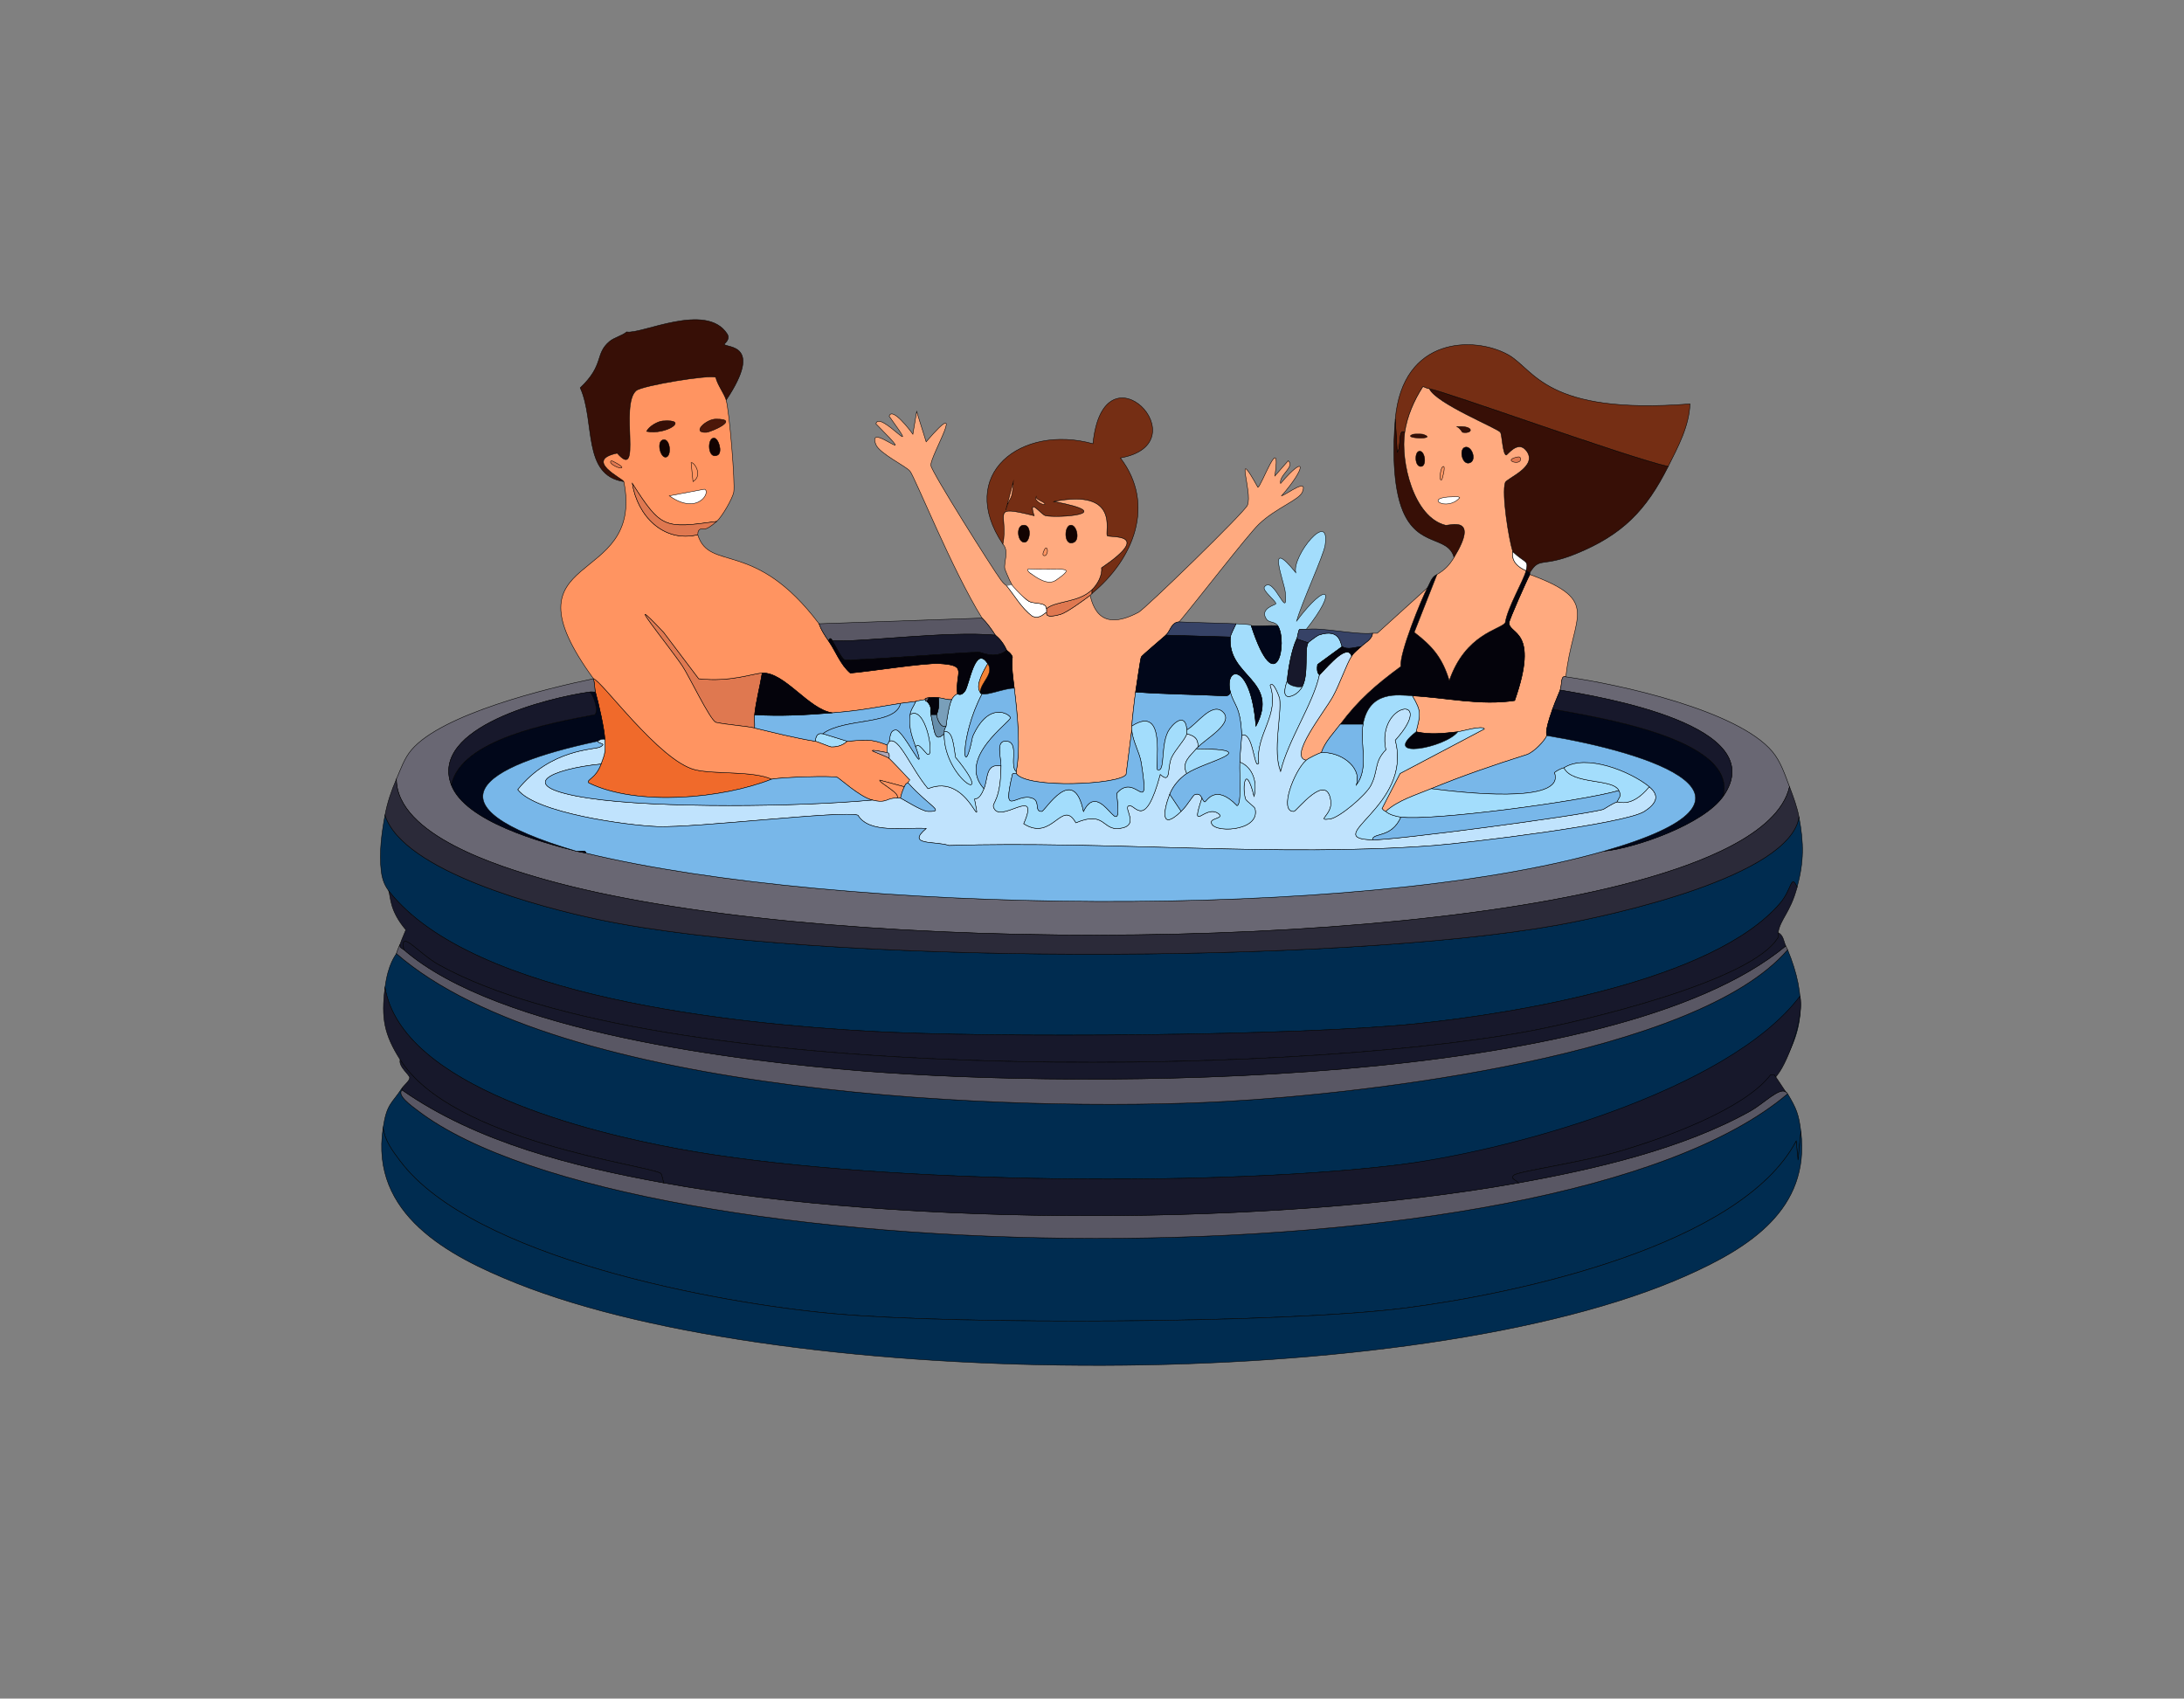 <?xml version="1.0" encoding="UTF-8"?>
<svg id="Layer_1" xmlns="http://www.w3.org/2000/svg" viewBox="0 0 3588.85 2791.49"><rect x="0" y="0" width="3588.85" height="2791.49" fill="#808080" stroke="none"/>
  <defs>
    <style>
      .cls-1 {
        fill: #01071a;
      }

      .cls-1, .cls-2, .cls-3, .cls-4, .cls-5, .cls-6, .cls-7, .cls-8, .cls-9, .cls-10, .cls-11, .cls-12, .cls-13, .cls-14, .cls-15, .cls-16, .cls-17, .cls-18, .cls-19, .cls-20, .cls-21, .cls-22, .cls-23, .cls-24, .cls-25 {
        stroke: #000;
        stroke-miterlimit: 10;
        stroke-width: .75px;
      }

      .cls-2 {
        fill: #78b7e9;
      }

      .cls-3 {
        fill: #120301;
      }

      .cls-4 {
        fill: #f48335;
      }

      .cls-5 {
        fill: #04030b;
      }

      .cls-6 {
        fill: #df7850;
      }

      .cls-7 {
        fill: #4c1709;
      }

      .cls-8 {
        fill: #002c50;
      }

      .cls-9 {
        fill: #b2a9b8;
      }

      .cls-10 {
        fill: #c0e3fd;
      }

      .cls-11 {
        fill: #ff9461;
      }

      .cls-12 {
        fill: #364266;
      }

      .cls-13 {
        fill: #799fba;
      }

      .cls-14 {
        fill: #655962;
      }

      .cls-15 {
        fill: #595764;
      }

      .cls-16 {
        fill: #f06a2b;
      }

      .cls-17 {
        fill: #fff;
      }

      .cls-18 {
        fill: #2b2a39;
      }

      .cls-19 {
        fill: #668eab;
      }

      .cls-20 {
        fill: #370f06;
      }

      .cls-21 {
        fill: #752e14;
      }

      .cls-22 {
        fill: #ffaa7f;
      }

      .cls-23 {
        fill: #696773;
      }

      .cls-24 {
        fill: #a3ddfc;
      }

      .cls-25 {
        fill: #17182b;
      }
    </style>
  </defs>
  <g id="Generatives_Objekt">
    <g>
      <g>
        <g>
          <path class="cls-20" d="M2741.28,766.58c-36.09,71.9-74.73,111.98-151.06,143.27-57.37,23.52-59.36,4.25-76.31,31.15-2.41-.4-3.95-2.1-6.23-3.11,4.49-18.03-1.46-11.78-21.8-31.15-6.75-21.51-18.45-95.6-12.46-113.69,2.4-7.24,55.86-26.67,34.26-52.95-13.93-16.95-30.83,8.23-32.7,7.79-5.66-1.33-6.75-33.33-9.34-37.38-4.17-6.5-106.05-47.47-116.8-71.64,24.43,3.55,321.76,111.42,392.45,127.7Z"/>
          <path class="cls-22" d="M2573.09,1112.31c-8.81-2.66-5.82,10.31-9.34,21.8-.49,1.6-8.13,19-12.46,31.15-15.45,43.36-8.38,41.5-9.34,43.61-4.28,9.36-21.09,26.95-32.7,31.15-53.3,16.85-105.62,34.73-157.29,56.06-25.38,10.48-54.5,19.02-74.75,37.38-.28-.27-2.96-.21-6.23-4.67l29.59-57.62,138.6-73.19c-3.06-6.44-36.93,3.97-43.61,4.67-23.84,2.51-44.43,5.38-68.52,0,7.11-29.05,9.18-32.82-6.23-59.18,55.68,2.9,111.71,16.43,168.19,7.79,40.99-117.3-9.17-107.71-9.34-127.7-.04-4.32,29.59-71.24,34.26-79.42,118.76,43.47,69.74,66.69,59.18,168.19Z"/>
          <path class="cls-21" d="M2741.28,766.58c-70.69-16.28-368.02-124.16-392.45-127.7-6.65-.97-8.9-3.96-10.9-3.11-14.44,22.49-25.51,47.78-29.59,74.75-11.61-8-5.1,26.41-12.46,32.7l-3.11-54.51c12.18-136.76,130.81-136.11,185.32-105.9,43.58,24.15,60.69,99.44,299.01,80.98-1.42,36.9-19.79,70.85-35.82,102.78Z"/>
          <path class="cls-5" d="M2513.91,941.01c-.46.74.45,2.33,0,3.11-4.67,8.18-34.3,75.1-34.26,79.42.18,19.99,50.34,10.4,9.34,127.7-56.48,8.64-112.51-4.89-168.19-7.79-23.14-1.2-70.7-9.42-80.98,46.72h-37.38c29.83-39.88,58.3-64.5,99.67-95-3.6-20.02,34.95-113.78,43.61-129.26,4.34-7.77,6.33-17.71,15.57-21.8l-37.38,95c30.45,23.29,46.26,42.24,57.62,79.42,26.53-76.88,83.52-83.64,91.88-95,3.84-25.54,30.09-68.89,34.26-85.65,2.28,1.02,3.82,2.71,6.23,3.11Z"/>
          <path class="cls-22" d="M2345.72,965.92c-8.66,15.48-47.2,109.24-43.61,129.26-41.37,30.5-69.84,55.12-99.67,95-11.01,14.72-25.2,28.71-31.15,46.72-3.16.27-21.29,9.31-24.92,12.46-29.75-5.27,28.78-77.93,43.61-104.34,11.19-19.94,22.99-54.84,31.15-66.97,4.86-7.22,9.83-9.92,15.57-15.57,5.98-5.89,18.19-11.8,18.69-21.8h7.79l82.54-74.75Z"/>
          <path class="cls-20" d="M2308.35,710.52c-7.16,47.38,14.02,139.32,66.97,152.62,5.36,1.35,57.21-17.99,14.02,52.95-9.89-36.23-59.01-16.15-84.1-76.31-17.1-41-16.39-106.92-12.46-151.06l3.11,54.51c7.36-6.3.85-40.71,12.46-32.7Z"/>
          <g>
            <path class="cls-22" d="M2348.84,638.88c10.75,24.17,112.63,65.14,116.8,71.64,2.59,4.04,3.68,36.05,9.34,37.38,1.87.44,18.78-24.74,32.7-7.79,21.59,26.28-31.86,45.71-34.26,52.95-5.99,18.09,5.71,92.17,12.46,113.69.61,1.95-6,18.74,21.8,31.15-4.17,16.76-30.42,60.12-34.26,85.65-8.36,11.36-65.35,18.12-91.88,95-11.36-37.18-27.18-56.14-57.62-79.42l37.38-95c13.1-7.8,20.13-15.05,28.03-28.03,43.19-70.94-8.65-51.6-14.02-52.95-52.94-13.3-74.13-105.24-66.97-152.62,4.08-26.98,15.15-52.26,29.59-74.75,2-.84,4.25,2.15,10.9,3.11Z"/>
            <g>
              <path class="cls-17" d="M2507.68,937.89c-27.8-12.4-21.19-29.2-21.8-31.15,20.35,19.37,26.29,13.12,21.8,31.15Z"/>
              <path class="cls-5" d="M2406.46,735.44c11.01-5.06,20.91,19.98,9.34,24.92-12.67,5.4-18.55-20.68-9.34-24.92Z"/>
              <path class="cls-3" d="M2331.71,741.67c9.81-2.58,13.65,24.86,3.11,24.92-10.01.06-10.69-22.92-3.11-24.92Z"/>
              <path class="cls-17" d="M2387.77,816.42c4.52-.04,9.04-.99,10.9,1.56-21.02,23.87-62.12-1.13-10.9-1.56Z"/>
              <path class="cls-20" d="M2394,701.18c28.69-2.17,27.32,12.29,9.34,9.34-.65-.11-3.78-6.91-9.34-9.34Z"/>
              <path class="cls-20" d="M2322.36,713.63c1.56-.52,13.98-.52,15.57,0,28.29,9.28-37.74,7.38-15.57,0Z"/>
              <path class="cls-11" d="M2372.2,766.58c3.14.8-2.1,20.94-3.11,21.8-5.17,4.44-2.1-23.13,3.11-21.8Z"/>
              <path class="cls-6" d="M2493.67,751.01c1.99-.41,4.11-.27,4.67,1.56,4.37,14.25-32.54,4.14-4.67-1.56Z"/>
            </g>
          </g>
          <path class="cls-5" d="M2327.03,1202.64c24.1,5.38,44.69,2.51,68.52,0-20.42,26.28-128.4,46.82-68.52,0Z"/>
        </g>
        <g>
          <path class="cls-24" d="M1352.14,1205.75l40.49,12.46c-1.4.1-8.54,9.68-26.47,9.34-2.88-.05-22.68-8.72-26.47-9.34,1.68-17.01,11.3-11.61,12.46-12.46Z"/>
          <g>
            <path class="cls-20" d="M1193.29,657.57c-3.36-11.2-14.39-24.99-17.13-37.38-10.46-4.91-121.27,13.48-130.82,21.8-27.35,23.85,10.51,150.32-31.15,102.78-55.92,11.68,9.25,41.57,10.9,46.72-69.11-10.42-46.38-98.2-71.64-154.18,40.34-38.21,23.44-55.51,48.28-76.31,7.44-6.23,20.36-9.14,28.03-15.57,23.78,4.59,130.74-49.69,165.08,3.11,6.07,9.34-4.91,16.28-4.67,17.13,1.82,6.53,66.26-2.81,3.11,91.88Z"/>
            <path class="cls-16" d="M1268.05,1280.5c-81.27,32.13-220.41,45.03-300.57,6.23-5.02-5.83,10.97-5.98,20.25-31.15,6.44-17.48,7.2-18.27,6.23-40.49-.74-16.98-10.44-59.53-15.57-77.87-1.04-3.73-1.33-14.85-3.11-21.8,12.38,1.5,107.92,134.76,166.63,149.5,31.58,7.93,94.75,1.44,126.14,15.57Z"/>
            <path class="cls-6" d="M1252.47,1106.08c-3.61,22.63-10.07,45.75-12.46,68.52-.75,7.09.52,14.66,0,21.8-14.01-3.34-45.63-5.29-63.85-9.34-9.94-4.82-43.85-75.79-54.51-91.88-21.47-32.41-106.75-136.26-31.15-56.06l57.62,76.31c52.96,5.74,87.86-8.54,104.34-9.34Z"/>
            <g>
              <path class="cls-11" d="M1193.29,657.57c4.99,16.63,15.07,136.05,12.46,151.06-1.8,10.31-19.26,40.51-28.03,48.28-85.98,11.79-91.28,11.83-138.6-62.29,8.19,52.65,51.04,97.83,107.46,84.1,19.28,62.04,93.12,5.32,199.34,146.39.96,1.28,1.21,7.56,15.57,28.03,12.05,17.18,19.2,38.7,35.82,52.95,32.8-2.71,121.92-17.01,146.39-15.57,47.84,2.81,25.93,13.4,29.59,49.83-.41.52-5.23,1.57-9.34,9.34-7.8.74-14.12-2.36-21.8-3.11-6.75-.66-8.33-.64-15.57,0-8.5.76-5.88,3.07-6.23,3.11-10.73,1.37-14.25,2.91-15.57,3.11-8.08,1.26-16.72,1.81-24.92,3.11-43.98,7.01-64.39,11.77-112.13,15.57-39-5.53-78.53-67.2-115.24-65.41-16.48.8-51.38,15.08-104.34,9.34l-57.62-76.31c-75.6-80.2,9.68,23.65,31.15,56.06,10.66,16.1,44.57,87.06,54.51,91.88,18.22,4.06,49.84,6,63.85,9.34,33.26,7.93,65.8,16.26,99.67,21.8,3.79.62,23.59,9.29,26.47,9.34,17.93.34,25.07-9.25,26.47-9.34,26.31-1.85,36.63-5.52,65.41,6.23-.3,3.52-.6,9.38,0,12.46-52.95-10.32-4.62,3.55,3.11,9.34,1.98,1.49,28.67,29.69,34.26,35.82.19.21-4.38,3.26-3.11,4.67-3.62.29-4.91,3.39-6.23,6.23l-40.49-10.9c-1.27,4.31,36.67,22.72,28.03,29.59-17.42-.63-15.48,9.37-40.49,3.11-20.64-5.17-54.31-36.48-57.62-37.38-9.62-2.59-88.57-.35-107.46,3.11-31.4-14.13-94.56-7.64-126.14-15.57-58.71-14.74-154.26-148.01-166.63-149.5-157.61-216.28,85.21-145.96,49.83-323.93-1.65-5.15-66.82-35.04-10.9-46.72,41.66,47.54,3.79-78.93,31.15-102.78,9.55-8.33,120.35-26.71,130.82-21.8,2.74,12.38,13.77,26.17,17.13,37.38Z"/>
              <g>
                <g>
                  <path class="cls-6" d="M1177.72,856.91c-20.48,18.13-22.18,10.87-26.47,12.46-5.61,2.07-4.16,9.22-4.67,9.34-56.41,13.73-99.27-31.45-107.46-84.1,47.32,74.12,52.62,74.08,138.6,62.29Z"/>
                  <path class="cls-17" d="M1157.47,803.96c11.49,3.1-10.03,44.35-57.62,10.9l57.62-10.9Z"/>
                  <path class="cls-20" d="M1088.95,691.83c45.73-3.61,5.42,23.64-26.47,17.13,4.02-8.5,18.48-16.5,26.47-17.13Z"/>
                  <path class="cls-7" d="M1176.16,688.72c41.9-.33-8.09,21.43-15.57,21.8-24.81,1.22-.31-21.68,15.57-21.8Z"/>
                  <path class="cls-3" d="M1173.05,719.86c7.81-.09,14.68,23.71,6.23,28.03-16.34,8.36-17.8-27.9-6.23-28.03Z"/>
                  <path class="cls-11" d="M1486.07,1292.96c-2.74,5.91-5.18,12.2-6.23,18.69-1.93-.38-4.22.18-6.23,0,8.64-6.87-29.3-25.28-28.03-29.59l40.49,10.9Z"/>
                  <path class="cls-3" d="M1088.95,722.98c12.05-4.07,15.04,24.89,6.23,28.03-9.61,3.43-16.63-24.52-6.23-28.03Z"/>
                  <path class="cls-9" d="M1458.04,1236.9c.09.48,4.57-1.41,3.11,9.34-7.74-5.79-56.06-19.66-3.11-9.34Z"/>
                  <path class="cls-11" d="M1135.67,760.35c4.43-1.84,20.34,20.55,3.11,31.15l-3.11-31.15Z"/>
                  <path class="cls-6" d="M1004.86,757.24c.93-.4,17.94,8.54,17.13,10.9-1.52,4.43-25.14-7.43-17.13-10.9Z"/>
                </g>
                <path class="cls-14" d="M1526.56,1146.57l-3.11,6.23c-.15-.16-3.46.67-3.11-3.11.35-.04-2.27-2.36,6.23-3.11Z"/>
              </g>
            </g>
          </g>
          <g>
            <path class="cls-22" d="M1644.92,953.46c5.59,7.5,8.41,8.19,9.34,9.34,13.66,16.93,24.25,36.23,42.05,49.83,12.94,5.51,20.32-6.05,23.36-6.23,1.42-.08-5.64,11.32,23.36,3.11,9.72-2.75,38.29-23.45,48.28-31.15,10.74,47.08,40.89,48.23,79.42,28.03,11.12-5.83,174.23-164.4,179.09-175.98,9.27-22.07-23.91-103.6,17.13-29.59,5.41.01,38.92-95.3,28.03-18.69l21.8-24.92c11.86,9.82-15.63,23.61-12.46,37.38,42.96-50.55,42.47-26.37,1.56,20.25,9.09-2.53,43.92-30.39,34.26-6.23-5.2,13.01-44.2,26.49-71.64,52.95-18.06,17.41-103.45,127.83-130.82,160.41-13.21.77-14.51,15.28-21.8,21.8-5.86,5.24-39.27,33.41-40.49,35.82-1.35,2.66-7.75,47.62-9.34,57.62-1.37,8.61-6.33,52.03-6.23,56.06.05,2.06-.11,4.18,0,6.23l-9.34,73.19c-9.48,16.83-163.62,24.02-180.65-1.56.2-1-.2-2.12,0-3.11,7.73-39.32,1.96-95.51-3.11-137.05-2.11-17.24-4.84-33.82-3.11-51.39-2.04-6.19-9.05-10.25-9.34-10.9-7.97-17.59-17.84-23.61-18.69-24.92-14.59-22.41-20.86-26.53-21.8-28.03-48.52-77.65-110.05-230.8-118.36-241.39-6.38-8.14-50.17-29.01-56.06-43.61-17.08-42.27,79.51,45.89,0-34.26,5.56-24.13,79.99,67.92,21.8-12.46,4.6-15.91,34.31,22.97,38.93,29.59l6.23-37.38,15.57,49.83c70.67-81.83,6.01,23.77,7.79,38.93,1.29,10.97,101.31,169.74,115.24,188.44Z"/>
            <path class="cls-6" d="M1794.42,975.27c-.17.14-.16.83-3.11,3.11-9.99,7.7-38.56,28.4-48.28,31.15-29,8.2-21.94-3.2-23.36-3.11-.09-2.05.19-4.2,0-6.23,15.78-13.34,52.68-9.46,74.75-31.15v6.23Z"/>
            <path class="cls-17" d="M1662.94,961.24c8.03,1.58,16.48,20.13,27.15,26.49,8.97,5.34,28.5.81,29.59,12.46.19,2.03-.09,4.18,0,6.23-3.04.18-10.42,11.74-23.36,6.23-17.79-13.6-28.39-32.9-42.05-49.83"/>
            <g>
              <path class="cls-21" d="M1794.42,975.27v-6.23c8.97-8.81,17.18-23.35,15.57-35.82,87.19-59.3,11.55-48.64,9.34-52.95-3.74-7.32,20.51-77.15-87.21-56.06,109.13,20.71,5.34,27.61-14.02,23.36-7.31-1.61-29.01-32.06-18.69,0-74.53-18.41-41.58-3.85-51.39,46.72-77.42-114.95,30.33-197.74,147.95-165.08,17.47-171.02,179.62-.58,45.16,23.36,58.51,76.58,21.29,166.88-46.72,222.7Z"/>
              <path class="cls-22" d="M1665.17,791.5c-2.16,36.31-5,19.9-12.46,46.72l12.46-46.72Z"/>
              <path class="cls-22" d="M1702.54,816.42c-1.08,4.29,12.15,7.81,14.02,10.9,3.49,5.78-18.75-3.34-14.02-10.9Z"/>
            </g>
            <g>
              <path class="cls-22" d="M1794.42,969.04c-22.07,21.69-58.97,17.81-74.75,31.15-1.09-11.65-20.92-6.64-29.59-12.46-12.46-8.36-28.14-27.2-27.15-26.49-5.29-9.39-12.54-28.34-11.79-26.46-1.9-11.02,7.49-29.26-3.11-40.49,9.81-50.57-23.14-65.13,51.39-46.72-10.32-32.06,11.37-1.61,18.69,0,19.35,4.25,123.14-2.65,14.02-23.36,107.72-21.08,83.47,48.74,87.21,56.06,2.2,4.31,77.85-6.35-9.34,52.95,1.61,12.47-6.61,27-15.57,35.82Z"/>
              <g>
                <path class="cls-6" d="M1691.64,941.01c11.62,6.44,30.52,14.6,43.61,12.46"/>
                <path class="cls-17" d="M1735.25,953.46c-13.64,9.49-32.12-4.27-43.61-12.46,1.13.98-5.49-4.4-1.56-6.23,53.27,3.56,82.28-7.13,45.16,18.69Z"/>
                <path class="cls-3" d="M1758.61,863.14c10.2-2.17,16.41,23.14,6.23,28.03-16.55,7.95-16.84-25.78-6.23-28.03Z"/>
                <path class="cls-3" d="M1680.74,863.14c15.31-2.51,12.65,27.29,3.11,28.03-11.63.91-14.75-26.12-3.11-28.03Z"/>
                <path class="cls-11" d="M1718.12,900.51c5.36-1.2,3.48,14.98-3.11,12.46-3.78-1.44,2.49-12.32,3.11-12.46Z"/>
              </g>
            </g>
          </g>
        </g>
      </g>
      <g>
        <g>
          <path class="cls-8" d="M660.68,1791.31c-8.96,8.51,14.67,25.29,26.47,34.26,353.21,268.33,1863.64,299.74,2250.35-28.03,14.5,24.31,18.31,33.42,21.8,62.29l-4.67,46.72-3.11-31.15c-91.95,172.68-460.49,250.87-641.62,274.09-200.86,25.75-736.4,27.82-940.63,9.34-190.43-17.22-591.88-91.49-711.7-250.73-12.88-17.12-25.22-33.35-28.03-54.51,6.18-40.49,14.14-39.36,31.15-65.41v3.11Z"/>
          <path class="cls-8" d="M2959.31,1859.83c15.49,127.94-85.46,190.91-188.44,236.71-442.68,196.9-1472.17,191.98-1921.75,12.46-112.59-44.96-241.26-113.34-219.58-255.4,2.81,21.16,15.15,37.38,28.03,54.51,119.82,159.24,521.28,233.51,711.7,250.73,204.23,18.47,739.77,16.41,940.63-9.34,181.13-23.22,549.67-101.41,641.62-274.09l3.11,31.15,4.67-46.72Z"/>
          <path class="cls-15" d="M1090.51,1943.93c398.02,72.23,1006.49,71.76,1404.72,0,125.21-22.56,270.25-55.85,381.55-118.36,20.5-11.51,47.85-39.47,57.62-31.15.12.18.74-.86,3.11,3.11-386.71,327.78-1897.13,296.36-2250.35,28.03-11.8-8.97-35.44-25.75-26.47-34.26,123.62,86.48,282.43,125.87,429.82,152.62Z"/>
        </g>
        <g>
          <path class="cls-8" d="M2915.71,1766.39c-.3-.32-3.67.18-6.23,0,19.31-25.19,46.65-82.55,38.93-112.13-95.43,182.81-473.46,239.74-663.42,261.63-308.16,35.51-865.87,28.57-1171.12-28.03-143.38-26.59-452.63-100.96-481.22-264.75,5.21-40.45,17.77-53.26,18.69-56.06,267.91,233.34,1015.64,261.97,1362.67,242.94,228.37-12.52,773.63-74.77,923.5-249.17,31.53,76.6,29.92,138.43-21.8,205.57Z"/>
          <path class="cls-25" d="M2920.95,1766.28c-43.71,57.02-186.5,104.01-255.97,124.7-66.79,19.89-171.13,34.03-177.54,40.49-6.15,6.2,5.78,8.23,7.79,12.46-398.22,71.76-1006.7,72.23-1404.72,0-.82-3.48-3.21-14.57-4.67-15.57-19.7-13.5-342.69-51.51-428.27-186.88-26.03-41.17-31.44-67.77-24.92-118.36,28.58,163.79,337.83,238.16,481.22,264.75,305.25,56.6,862.96,63.54,1171.12,28.03,189.96-21.89,553.8-121.7,672.76-278.8,7.72,29.57-17.48,104-36.8,129.19Z"/>
          <path class="cls-15" d="M663.8,1560.82c155.43,135.15,550.74,183.09,755.31,199.34,364.66,28.96,1230.7,30.28,1515.29-205.57,1,2.24,2.18,3.96,3.11,6.23-149.87,174.41-695.13,236.65-923.5,249.17-347.03,19.02-1094.76-9.61-1362.67-242.94,3.7-11.31,5.97-14.78,6.23-15.57-1.7,6.38,2.99,6.52,6.23,9.34Z"/>
          <path class="cls-25" d="M2915.71,1766.39c1.16,1.22,14.99,22.52,18.69,28.03-9.77-8.32-37.12,19.64-57.62,31.15-111.3,62.5-256.34,95.8-381.55,118.36-2.01-4.23-13.93-6.26-7.79-12.46,6.41-6.47,110.74-20.6,177.54-40.49,69.47-20.69,200.79-67.57,244.5-124.59,2.55.18,5.93-.32,6.23,0Z"/>
          <path class="cls-25" d="M1090.51,1943.93c-147.4-26.75-306.2-66.14-429.82-152.62v-3.11c3.17-4.86,12.49-11.9,12.46-17.13-.02-4.63-18.8-18.34-15.57-29.59,85.57,135.37,408.57,173.38,428.27,186.88,1.47,1.01,3.85,12.1,4.67,15.57Z"/>
        </g>
        <g>
          <path class="cls-8" d="M2956.2,1342.8c8.04,43.49,8.15,72.7-3.11,115.24-10.33-23.12-8.01,3.15-28.03,26.47-109.93,128.09-433.08,180.69-596.46,197.78-193.91,20.29-700.34,23.75-900.14,12.46-216.66-12.24-651.11-54.28-789.57-230.49-.47-1.68-9.89-10.48-12.46-32.7-3.55-30.75.76-62.35,6.23-91.88,30.28,92.95,259.66,152.11,350.4,171.31,355.35,75.18,1216.56,73.95,1576.02,9.34,89.62-16.11,381.29-79.62,397.12-177.54Z"/>
          <path class="cls-23" d="M2573.09,1112.31c87.86,12.21,282.77,55.11,339.5,123.03,13.77,16.48,20.55,37.93,28.03,57.62-18.3,80.61-158.35,128.05-232.04,149.5-430.65,125.34-1380.47,124.87-1812.74,3.11-74.58-21.01-243.72-73.07-244.5-165.08,7.16-16.58,12.91-34.21,24.92-48.28,50.22-58.85,222.39-101.04,299.01-116.8,1.78,6.96,2.07,18.07,3.11,21.8-3.04.25-6.35-.42-9.34,0-68.38,9.62-263.09,57.66-227.37,152.62,22.64,60.2,148.53,94.51,205.57,109.01,5.61,1.43,10.41,1.87,15.57,3.11,413.19,99.91,1267.55,112.86,1672.58-3.11,53.26-5.41,164.37-44.73,196.22-90.33,81.03-115.99-198.71-162.75-267.86-174.42,3.52-11.5.54-24.47,9.34-21.8Z"/>
          <path class="cls-25" d="M2953.08,1458.04c-11.13,42.06-27.9,52.7-31.15,74.75v7.79c-42.71,72.76-324.3,138.41-409.58,154.18-406.27,75.13-1433.35,88.7-1790.93-109.01-34.38-19.01-65.04-60.52-57.62-24.92-3.24-2.82-7.93-2.97-6.23-9.34,2.71-8.17,6.19-15.41,9.34-23.36-26.33-31.09-24.74-52.18-28.03-63.85,138.46,176.2,572.91,218.24,789.57,230.49,199.8,11.29,706.23,7.83,900.14-12.46,163.38-17.09,486.53-69.7,596.46-197.78,20.02-23.33,17.7-49.59,28.03-26.47Z"/>
          <path class="cls-18" d="M2940.62,1292.96c6.11,16.09,12.43,32.83,15.57,49.83-15.83,97.92-307.5,161.43-397.12,177.54-359.47,64.6-1220.67,65.84-1576.02-9.34-90.74-19.2-320.12-78.36-350.4-171.31,3.81-20.57,10.45-40.11,18.69-59.18.78,92.01,169.92,144.07,244.5,165.08,432.27,121.76,1382.08,122.23,1812.74-3.11,73.7-21.45,213.74-68.9,232.04-149.5Z"/>
          <path class="cls-25" d="M2934.39,1554.6c-284.58,235.85-1150.62,234.53-1515.29,205.57-204.57-16.25-599.88-64.19-755.31-199.34-7.41-35.6,23.25,5.91,57.62,24.92,357.59,197.72,1384.66,184.14,1790.93,109.01,85.28-15.77,366.87-81.42,409.58-154.18v-7.79c8.57,3.6,9.38,14.88,12.46,21.8Z"/>
          <path class="cls-15" d="M1613.77,1015.76c.94,1.51,7.21,5.62,21.8,28.03-79.03-7.14-215.87,11.57-267.86,9.34-.31-.01-2.7-8.36-6.23,0-14.36-20.47-14.61-26.75-15.57-28.03l267.86-9.34Z"/>
          <path class="cls-1" d="M2831.61,1308.54c-31.85,45.6-142.97,84.92-196.22,90.33,309.59-88.65,73-162.29-93.44-189.99.96-2.11-6.1-.25,9.34-43.61,67.62,12.76,304.66,47.69,280.32,143.27Z"/>
          <path class="cls-1" d="M978.38,1137.23c5.13,18.34,14.83,60.88,15.57,77.87-7.38-1.52-9.46,2.47-12.46,3.11-192.24,40.98-288.55,105.32-34.26,180.65-57.03-14.51-182.93-48.82-205.57-109.01,15.85-75.41,164.57-101.99,235.16-115.24,7.69-4.41-.92-31.88-7.79-37.38,2.99-.42,6.3.25,9.34,0Z"/>
          <path class="cls-25" d="M2831.61,1308.54c24.34-95.59-212.7-130.51-280.32-143.27,4.33-12.14,11.97-29.54,12.46-31.15,69.15,11.67,348.89,58.44,267.86,174.42Z"/>
          <path class="cls-25" d="M969.04,1137.23c6.87,5.49,15.48,32.97,7.79,37.38-70.59,13.26-219.31,39.83-235.16,115.24-35.71-94.96,159-143,227.37-152.62Z"/>
          <path class="cls-25" d="M1635.58,1043.79c.85,1.31,10.72,7.32,18.69,24.92-18.54,15.39-42.65,3.08-45.16,3.11-31.72.37-210.41,15.19-221.14,12.46-4.97-1.27-16.31-25.33-20.25-31.15,51.99,2.23,188.83-16.49,267.86-9.34Z"/>
        </g>
        <g>
          <path class="cls-24" d="M2146.38,1034.45c-3.44.58-7.36-.38-10.9,0-2.08,1.33-2.9,11.9-4.67,15.57-8.13,16.79-14.02,49.26-15.57,68.52-.1,1.24-7.78,19.77-1.56,24.92,4.85,4.02,19.98-2.45,26.47-15.57,10.71-21.65,2.77-58.8,9.34-71.64.48-.94,15.08-11.76,17.13-12.46,37.06-12.73,36.26,16.76,38.93,18.69l-40.49,29.59c-2.23,14.99,3.3,16.28,3.11,17.13-10.01,46.9-51.64,107.39-63.85,158.85-13.49-33.44,2-93.94-1.56-119.91-.22-1.63-10.41-30.51-15.57-21.8,16.82,48.9-24.49,79.96-18.69,127.7-7.84,13.87-8.83-54.33-28.03-45.16-2.07-49.61-12.76-48.75-18.69-71.64-11.06-42.74,33.78-51.19,42.05,56.06,39.96-76.11-47.41-80.45-42.05-146.39.32-3.97,6.84-16.2,9.34-21.8,32.65,1.37,23.51,3.02,24.92,3.11,41.44,126.7,60.37,26.31,43.61,0-4.64-7.29-14.28-4.3-18.69-10.9-11.63-17.4,15.03-23.24,15.57-24.92,1.36-4.21-23.38-22.07-18.69-28.03,15.59-19.83,39,60.19,34.26,9.34-1.69-18.16-32.97-94.6,17.13-32.7-6.36-27.9,57.13-105.25,48.28-45.16-2.57,17.47-38.97,95.6-46.72,124.59,50.04-66.65,68.83-53.37,15.57,14.02Z"/>
          <path class="cls-12" d="M1937.7,1021.99c31.07,1.42,62.37,1.81,93.44,3.11-2.5,5.6-9.02,17.84-9.34,21.8l-105.9-3.11c7.29-6.53,8.59-21.04,21.8-21.8Z"/>
          <path class="cls-1" d="M2099.66,1028.22c16.76,26.31-2.17,126.7-43.61,0,14.36,1.01,29.2-.73,43.61,0Z"/>
          <path class="cls-12" d="M2146.38,1034.45c24.85-4.16,78.29,8.98,109.01,6.23-.49,10.01-12.71,15.91-18.69,21.8-9.16.97-22.6,6.16-31.15,0-2.68-1.93-1.87-31.41-38.93-18.69-2.05.7-16.65,11.52-17.13,12.46l-18.69-6.23c1.78-3.67,2.59-14.25,4.67-15.57,3.54-.38,7.46.58,10.9,0Z"/>
          <path class="cls-10" d="M2221.13,1078.05c-8.15,12.12-19.96,47.03-31.15,66.97-14.82,26.41-73.36,99.08-43.61,104.34-19.55,17.01-45.46,85.05-20.25,84.1,4.38-.17,54.33-66.53,60.74-17.13,3,23.12-25.2,32.81-1.56,29.59,15.99-2.18,58.75-39.15,66.97-54.51,13.06-24.43,4.86-38.68,24.92-59.18-16.07-79.28,85.12-92.73,15.57-15.57,29.35,109.05-125.84,161.18-37.38,163.52,34.19.9,336.38-38.99,378.43-49.83,2.59-.67,14.89-9.72,23.36-12.46,2.96-.96,23.74,10.71,52.95-24.92,18.14,14.76,11.71,27.82-7.79,40.49-32.23,20.95-292.11,51.97-345.73,56.06-257.6,19.66-537.72-8.27-797.36,0-22.07-7.84-71.3.69-37.38-28.03-36.02-2.3-93.38,9.25-112.13-21.8-25.46-8.16-266.64,21.22-330.15,18.69-48.84-1.94-199.21-22.04-228.93-60.74,54.32-67.64,126.66-65.26,135.49-70.08,11.19-6.12-1.41-4.57-4.67-9.34,3-.64,5.08-4.63,12.46-3.11.97,22.22.21,23.01-6.23,40.49-82.06,8.14-147.29,36.79-20.25,56.06,112.42,17.06,346.14,14.34,465.64,3.11,25.01,6.26,23.07-3.74,40.49-3.11,2.01.18,4.3-.38,6.23,0,2.46.49,34.78,21.57,45.16,21.8,28.89.66,2.42-7.56-32.7-46.72-1.26-1.41,3.3-4.46,3.11-4.67-5.59-6.13-32.28-34.33-34.26-35.82,1.46-10.75-3.02-8.86-3.11-9.34-.6-3.07-.3-8.94,0-12.46.22-2.57,2.19-3.15,3.11-6.23,16.44-8.18,35.14,43.53,63.85,77.87,67.27-27.6,89.61,84.01,76.31,17.13,1.08-2.28,6.9,4.11,15.57-17.13,6.97-17.05,2.29-42.09,28.03-37.38-.22,54.81-14.13,60.71-12.46,66.97,8.54,31.94,78.65-37.91,49.83,28.03,47.16,30.52,62.68-42.25,85.65-1.56,48.34-20.58,43.4,12.97,71.64,9.34,35.19-4.52,4.91-33.9,15.57-37.38,10.4-3.39,26.11,42.55,51.39-51.39,18.57,16.53,10.65-10.5,18.69-28.03,5.75-12.54,23.07-30.35,24.92-38.93,12.79,3.82,18.83,7.17,18.69,21.8-.15.16-1.2.81-3.11,3.11-9.6,11.59-24.87,22.13-15.57,40.49-12.33,8.55-22.66,20.42-28.03,34.26-10.89,28.07-15.1,60.66,18.69,28.03,12.3-11.88,18.72-26.85,23.36-28.03,8.94-2.28,10.3,6.04,10.9,6.23-19.62,59.4,4.86,10.17,26.47,24.92,11.78,8.04-10.23,7.92-10.9,14.02-2.13,19.39,81.49,17.12,71.64-21.8-.67-2.66-14.64-12.62-15.57-15.57-6.18-19.55-.04-60.86,14.02-4.67,5.59-21.29-1.3-47.54-23.36-56.06.74-20.75,3.21-41.42,3.11-43.61,19.2-9.17,20.19,59.04,28.03,45.16-5.8-47.74,35.51-78.8,18.69-127.7,5.16-8.71,15.35,20.18,15.57,21.8,3.56,25.98-11.94,86.47,1.56,119.91,12.21-51.46,53.85-111.95,63.85-158.85,16.82-17.7,45.82-51.73,52.95-31.15Z"/>
          <path class="cls-24" d="M1623.12,1090.51c-6.08,11.01-21.21,35.72-12.46,46.72.48.6-1.06,1.85,3.11,3.11-38.43,72.7-31.03,149.62-15.57,70.08,26.68-59.59,61.22-36.53,62.29-31.15,1.36,6.83-89.39,66.47-43.61,116.8-8.68,21.24-14.49,14.85-15.57,17.13,13.3,66.88-9.04-44.73-76.31-17.13-28.71-34.34-47.41-86.04-63.85-77.87,1.78-5.94.63-18.24,10.9-18.69,12.46-.55,53.11,86.66,32.7,28.03,3.96-10.4,16.59,11.91,20.25,12.46,10.89,1.63-4.79-82.46-29.59-65.41.94-8.18,6.33-14.52,9.34-21.8,1.33-.21,4.84-1.75,15.57-3.11-.35,3.79,2.96,2.95,3.11,3.11,9.27,10.01,4.21,12.63,6.23,21.8,6.57,29.84,6.06,46.37,21.8,31.15-.97,75,89.15,124.04,18.69,38.93-3.19-18.7-4.36-45.46-18.69-42.05.32-6.56,2.81-6.8,3.11-9.34,1.31-10.8,4.9-35.2,9.34-43.61,4.11-7.78,8.94-8.82,9.34-9.34.41-.53,5.47,4.92,12.46-4.67,7.06-9.69,16.53-77.36,37.38-45.16Z"/>
          <path class="cls-2" d="M987.73,1255.59c-9.28,25.17-25.26,25.31-20.25,31.15,80.16,38.8,219.29,25.9,300.57-6.23,18.89-3.46,97.83-5.71,107.46-3.11,3.32.89,36.98,32.21,57.62,37.38-119.5,11.23-353.22,13.94-465.64-3.11-127.04-19.28-61.82-47.93,20.25-56.06Z"/>
          <path class="cls-5" d="M1367.71,1053.13c3.93,5.81,15.27,29.88,20.25,31.15,10.73,2.73,189.43-12.08,221.14-12.46,2.52-.03,26.62,12.27,45.16-3.11.3.65,7.31,4.71,9.34,10.9-1.73,17.57,1.01,34.15,3.11,51.39-15.49-.2-43.98,12.06-52.95,9.34-4.17-1.26-2.64-2.52-3.11-3.11,1.68-16.94,23.45-29.74,12.46-46.72-20.85-32.2-30.32,35.47-37.38,45.16-6.99,9.6-12.05,4.15-12.46,4.67-3.66-36.43,18.25-47.02-29.59-49.83-24.47-1.44-113.59,12.87-146.39,15.57-16.61-14.25-23.77-35.77-35.82-52.95,3.53-8.36,5.92-.01,6.23,0Z"/>
          <path class="cls-2" d="M1352.14,1205.75c-1.16.85-10.78-4.55-12.46,12.46-33.87-5.54-66.41-13.87-99.67-21.8.52-7.15-.75-14.71,0-21.8,42.16,2.67,85.61.23,127.7-3.11,47.74-3.8,68.15-8.57,112.13-15.57-7.61,36.33-91.48,23.3-127.7,49.83Z"/>
          <path class="cls-2" d="M1504.76,1152.8c-3.02,7.28-8.4,13.62-9.34,21.8-2.42,21.04,2.75,33.99,9.34,52.95,20.4,58.62-20.24-28.58-32.7-28.03-10.27.45-9.12,12.75-10.9,18.69-.93,3.08-2.9,3.66-3.11,6.23-28.78-11.74-39.1-8.08-65.41-6.23l-40.49-12.46c36.22-26.54,120.09-13.5,127.7-49.83,8.2-1.31,16.83-1.86,24.92-3.11Z"/>
          <path class="cls-5" d="M1367.71,1171.49c-42.09,3.35-85.54,5.79-127.7,3.11,2.39-22.77,8.85-45.89,12.46-68.52,36.71-1.79,76.24,59.88,115.24,65.41Z"/>
          <path class="cls-2" d="M1479.84,1311.65c1.05-6.49,3.49-12.77,6.23-18.69,1.32-2.84,2.61-5.94,6.23-6.23,35.13,39.16,61.59,47.38,32.7,46.72-10.38-.24-42.7-21.31-45.16-21.8Z"/>
          <path class="cls-13" d="M1563.94,1149.69c-4.45,8.41-8.03,32.8-9.34,43.61-8.86,4.24-15-12.08-15.57-18.69-.12-1.4,5.35-8.37,3.11-28.03,7.68.75,14.01,3.85,21.8,3.11Z"/>
          <path class="cls-5" d="M1542.14,1146.57c2.23,19.66-3.24,26.63-3.11,28.03h-9.34c-2.02-9.18,3.04-11.8-6.23-21.8l3.11-6.23c7.24-.64,8.82-.66,15.57,0Z"/>
          <path class="cls-2" d="M2541.95,1208.87c166.44,27.7,403.03,101.35,93.44,189.99-405.02,115.97-1259.39,103.03-1672.58,3.11-.37-6.14-10.25-1.54-15.57-3.11-254.28-75.33-157.98-139.67,34.26-180.65,3.26,4.78,15.86,3.23,4.67,9.34-8.83,4.82-81.17,2.44-135.49,70.08,29.72,38.69,180.08,58.79,228.93,60.74,63.51,2.53,304.7-26.85,330.15-18.69,18.75,31.05,76.1,19.5,112.13,21.8-33.92,28.72,15.31,20.19,37.38,28.03,259.63-8.27,539.75,19.66,797.36,0,53.62-4.09,313.5-35.12,345.73-56.06,19.49-12.67,25.92-25.73,7.79-40.49-31.67-25.78-104.11-54.39-140.16-31.15-.73.47-5.75.63-15.57,7.79,19.85,53.94-160.99,31.86-202.45,26.47,51.67-21.34,104-39.21,157.29-56.06,11.61-4.2,28.42-21.79,32.7-31.15Z"/>
          <path class="cls-1" d="M962.81,1401.98c-5.16-1.25-9.97-1.69-15.57-3.11,5.33,1.58,15.2-3.03,15.57,3.11Z"/>
          <path class="cls-2" d="M2021.8,1137.23c5.92,22.89,16.62,22.02,18.69,71.64.09,2.18-2.38,22.86-3.11,43.61-.79,22.32,3.37,70.51-4.67,71.64-36.08-37.43-49.79-6.52-52.95-6.23-1.98.18-4.3-6.11-4.67-6.23-.6-.19-1.96-8.51-10.9-6.23-4.64,1.18-11.06,16.16-23.36,28.03l-18.69-28.03c5.37-13.84,15.7-25.71,28.03-34.26,28.5-19.76,130.16-40.07,15.57-40.49,1.91-2.31,2.97-2.95,3.11-3.11,11.73-13.15,60.08-39.37,40.49-57.62-18.27-17.02-43.32,21.56-59.18,29.59-1.53-25.07-17.09-16.56-28.03-1.56-16.46,22.57-5.87,72.97-20.25,66.97-5.22-2.18,17-109.73-42.05-71.64-.1-4.03,4.86-47.45,6.23-56.06,48.14,3.6,96.56,3.84,144.83,6.23,5.47.27,9.25-.24,10.9-6.23Z"/>
          <path class="cls-24" d="M1950.16,1199.52c.12,1.94.39,4.43,0,6.23-1.84,8.58-19.17,26.4-24.92,38.93-8.04,17.53-.12,44.56-18.69,28.03-25.28,93.95-40.99,48-51.39,51.39-10.67,3.47,19.62,32.86-15.57,37.38-28.23,3.62-23.3-29.92-71.64-9.34-22.97-40.7-38.5,32.08-85.65,1.56,28.81-65.94-41.3,3.91-49.83-28.03-1.67-6.25,12.24-12.16,12.46-66.97.06-14.43-10.21-44.5,10.9-40.49,18.93,3.6,2.71,39.25,14.02,49.83-.2,1,.2,2.12,0,3.11-.06.32-5.61-1.11-6.23,1.56-17.15,74.07,5.31,29.27,32.7,38.93,13.81,4.87,2.92,22.55,15.57,21.8,5.26-.31,52.14-79.9,68.52,0,29.07-59.19,65.97,67.84,54.51-29.59,31.79-37.57,55.14,45.37,40.49-49.83-2.69-17.49-14.63-36.68-15.57-54.51-.11-2.05.05-4.17,0-6.23,59.05-38.09,36.83,69.46,42.05,71.64,14.38,6.01,3.78-44.39,20.25-66.97,10.94-15,26.5-23.51,28.03,1.56Z"/>
          <path class="cls-1" d="M2021.8,1046.9c-5.36,65.94,82.01,70.28,42.05,146.39-8.27-107.26-53.11-98.8-42.05-56.06-1.65,5.99-5.43,6.5-10.9,6.23-48.27-2.39-96.69-2.63-144.83-6.23,1.59-10,8-54.96,9.34-57.62,1.22-2.41,34.63-30.57,40.49-35.82l105.9,3.11Z"/>
          <path class="cls-2" d="M1669.84,1271.16c17.03,25.58,171.17,18.39,180.65,1.56l9.34-73.19c.94,17.83,12.88,37.02,15.57,54.51,14.65,95.21-8.7,12.26-40.49,49.83,11.47,97.43-25.44-29.6-54.51,29.59-16.39-79.9-63.26-.31-68.52,0-12.65.75-1.76-16.93-15.57-21.8-27.39-9.67-49.85,35.14-32.7-38.93.62-2.67,6.17-1.24,6.23-1.56Z"/>
          <path class="cls-2" d="M1666.72,1131c5.08,41.54,10.85,97.73,3.11,137.05-11.31-10.59,4.91-46.24-14.02-49.83-21.11-4.01-10.84,26.06-10.9,40.49-25.75-4.72-21.07,20.33-28.03,37.38-45.79-50.33,44.97-109.97,43.61-116.8-1.08-5.39-35.61-28.44-62.29,31.15-15.46,79.54-22.85,2.62,15.57-70.08,8.97,2.72,37.46-9.54,52.95-9.34Z"/>
          <path class="cls-24" d="M2320.8,1143.46c15.41,26.36,13.34,30.13,6.23,59.18-59.88,46.82,48.11,26.28,68.52,0,6.67-.7,40.55-11.11,43.61-4.67l-138.6,73.19-29.59,57.62c3.27,4.46,5.95,4.4,6.23,4.67,5.66,5.42,16.97,8.26,24.92,9.34-15.79,35.7-46.54,24.85-46.72,37.38-88.47-2.34,66.73-54.47,37.38-163.52,69.55-77.16-31.64-63.71-15.57,15.57-20.06,20.5-11.85,34.75-24.92,59.18-8.21,15.36-50.97,52.33-66.97,54.51-23.64,3.22,4.56-6.47,1.56-29.59-6.41-49.4-56.36,16.97-60.74,17.13-25.22.95.69-67.09,20.25-84.1,3.63-3.15,21.75-12.19,24.92-12.46,28.26-2.41,67.52,21.47,57.62,52.95,21.41-28.31,5.1-67.99,10.9-99.67,10.29-56.14,57.84-47.92,80.98-46.72Z"/>
          <path class="cls-24" d="M2569.98,1261.82c13.75,28.26,80.74,16.89,90.33,37.38-66.89,18.82-309.18,50.3-358.19,43.61-7.95-1.09-19.25-3.92-24.92-9.34,20.25-18.35,49.37-26.89,74.75-37.38,41.47,5.39,222.31,27.47,202.45-26.47,9.82-7.16,14.84-7.31,15.57-7.79Z"/>
          <path class="cls-25" d="M2149.5,1056.25c-6.58,12.84,1.37,49.99-9.34,71.64-6.86,3.51-26.86-2.63-24.92-9.34,1.55-19.27,7.45-51.74,15.57-68.52l18.69,6.23Z"/>
          <path class="cls-5" d="M2236.71,1062.48c-5.74,5.66-10.72,8.35-15.57,15.57-7.13-20.59-36.13,13.44-52.95,31.15.18-.85-5.35-2.14-3.11-17.13l40.49-29.59c8.55,6.16,21.99.97,31.15,0Z"/>
          <path class="cls-24" d="M2140.15,1127.89c-6.49,13.12-21.62,19.59-26.47,15.57-6.22-5.15,1.46-23.67,1.56-24.92-1.94,6.71,18.06,12.85,24.92,9.34Z"/>
          <path class="cls-2" d="M2239.82,1190.18c-5.8,31.68,10.51,71.36-10.9,99.67,9.9-31.48-29.36-55.36-57.62-52.95,5.95-18.01,20.13-32,31.15-46.72h37.38Z"/>
          <path class="cls-2" d="M2660.3,1299.19c4.46,9.52,1.21,9.61-3.11,18.69-8.47,2.74-20.77,11.79-23.36,12.46-42.05,10.84-344.24,50.74-378.43,49.83.18-12.52,30.93-1.67,46.72-37.38,49.01,6.69,291.29-24.79,358.19-43.61Z"/>
          <path class="cls-24" d="M1975.08,1311.65c.37.12,2.69,6.41,4.67,6.23,3.16-.29,16.87-31.2,52.95,6.23,8.04-1.12,3.88-49.32,4.67-71.64,22.06,8.52,28.95,34.78,23.36,56.06-14.06-56.19-20.19-14.88-14.02,4.67.93,2.95,14.9,12.91,15.57,15.57,9.86,38.93-73.77,41.19-71.64,21.8.67-6.09,22.69-5.97,10.9-14.02-21.61-14.75-46.1,34.48-26.47-24.92Z"/>
          <path class="cls-24" d="M2710.14,1292.96c-29.21,35.62-49.98,23.96-52.95,24.92,4.33-9.08,7.57-9.17,3.11-18.69-9.59-20.48-76.57-9.11-90.33-37.38,36.05-23.24,108.49,5.37,140.16,31.15Z"/>
          <path class="cls-24" d="M1968.85,1227.55c.14-14.63-5.9-17.98-18.69-21.8.39-1.79.12-4.28,0-6.23,15.86-8.03,40.91-46.61,59.18-29.59,19.59,18.25-28.76,44.47-40.49,57.62Z"/>
          <path class="cls-24" d="M1950.16,1271.16c-9.3-18.36,5.97-28.9,15.57-40.49,114.59.42,12.93,20.73-15.57,40.49Z"/>
          <path class="cls-24" d="M1940.81,1333.45c-33.79,32.63-29.58.03-18.69-28.03l18.69,28.03Z"/>
          <path class="cls-24" d="M1504.76,1227.55c-6.6-18.96-11.76-31.91-9.34-52.95,24.8-17.05,40.47,67.04,29.59,65.41-3.66-.55-16.28-22.86-20.25-12.46Z"/>
          <path class="cls-24" d="M1551.48,1205.75c.01-1.04-.05-2.08,0-3.11,14.33-3.41,15.49,23.35,18.69,42.05,70.47,85.11-19.66,36.06-18.69-38.93Z"/>
          <path class="cls-19" d="M1539.02,1174.61c.58,6.61,6.71,22.93,15.57,18.69-.31,2.54-2.8,2.78-3.11,9.34-.05,1.03.01,2.08,0,3.11-15.74,15.23-15.23-1.31-21.8-31.15h9.34Z"/>
          <path class="cls-4" d="M1610.66,1137.23c-8.75-11,6.37-35.71,12.46-46.72,10.99,16.98-10.78,29.78-12.46,46.72Z"/>
        </g>
      </g>
    </g>
  </g>
</svg>